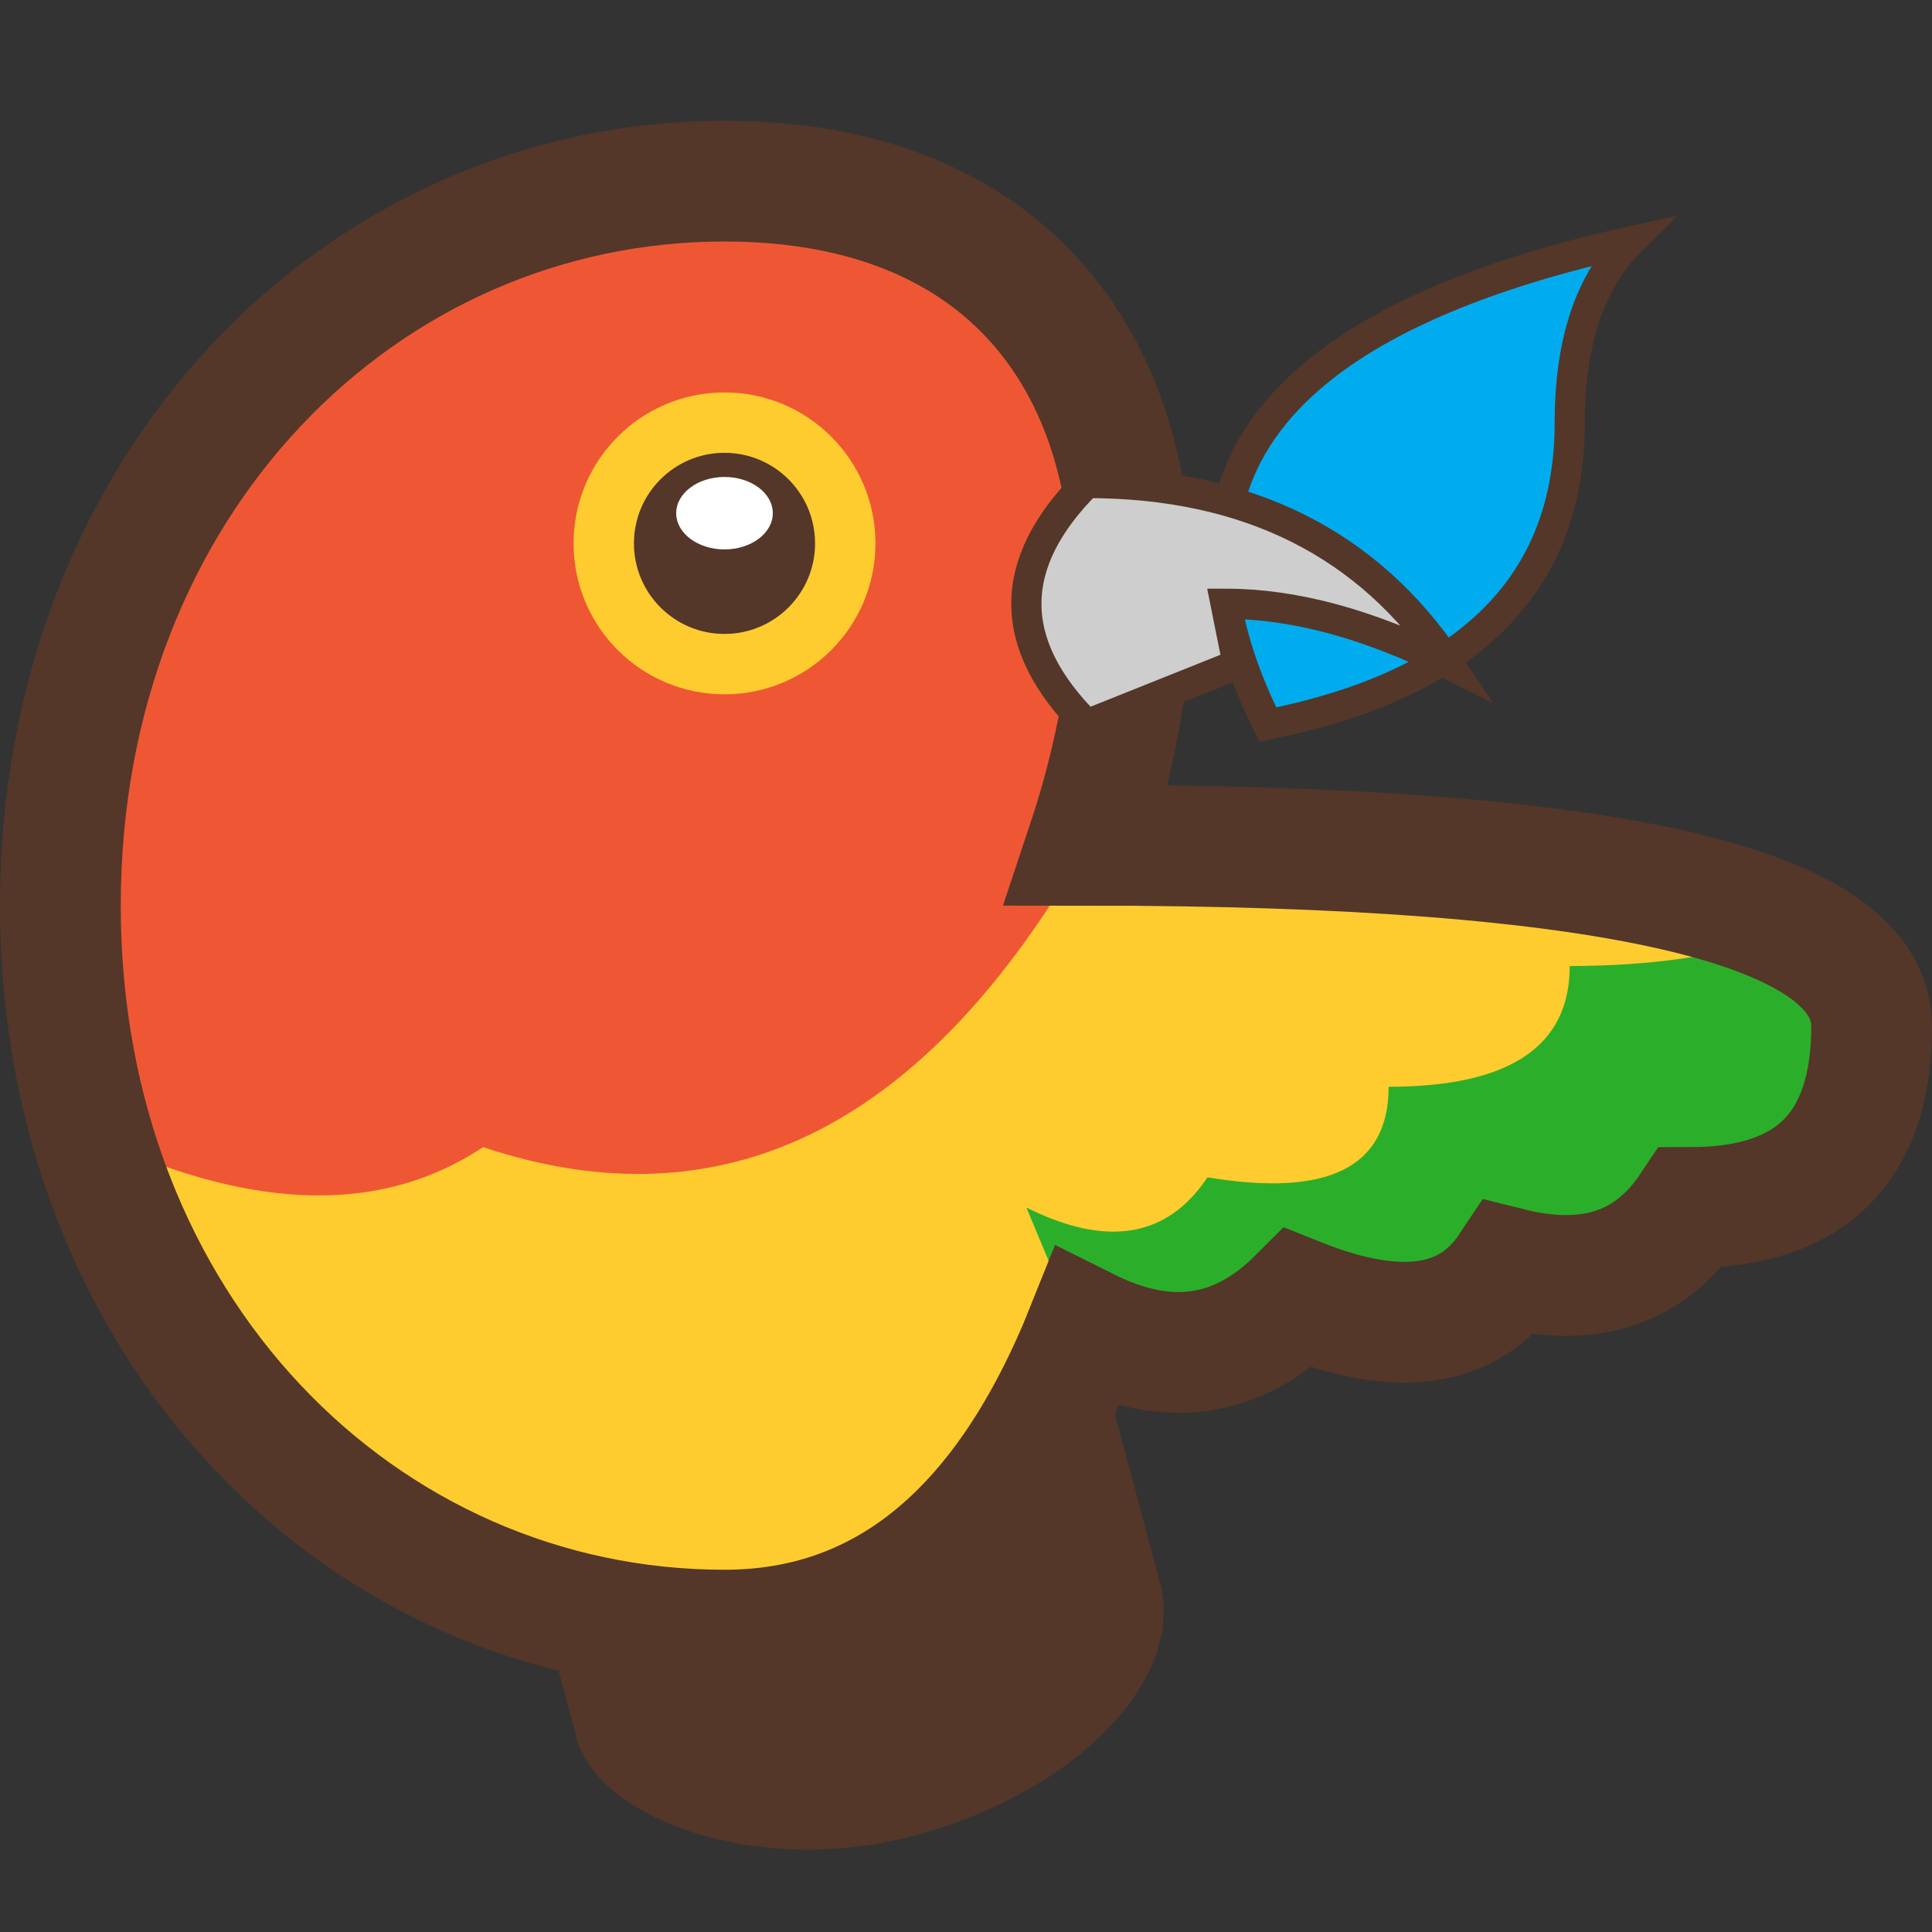 <?xml version="1.0" encoding="UTF-8"?>
<svg 
    xmlns="http://www.w3.org/2000/svg" 
    xmlns:xlink="http://www.w3.org/1999/xlink" version="1.1" width="320" height="320" viewbox="0 0 320 320">
    <rect width="100%" height="100%" fill="#333333" stroke="none"/>
    <defs>
        <path id="path" d="M 180,140 C 200,80 180,30 120,30 60,30 10,80 10,150 10,220 60,270 120,270 Q 160,270 180,220 200,230 215,215 240,225 250,210 270,215 280,200 310,200 310,170 310,140 180,140 Z"/>
        <mask id="mask">
            <use fill="#fff" xlink:href="#path"/>
        </mask>
    </defs>
    <rect x="80" y="230" width="100" height="90" rx="60" ry="30" fill="#543729" transform="rotate(-15 80 230)"/>
    <g mask="url(#mask)">
        <rect x="0" y="0" width="320" height="320" fill="#ef5734"/>
        <polygon points="320,60 0,320 320,320" fill="#2baf2b"/>
        <path d="M 0,320 H 220 L 170,200 Q 190,210 200,195 230,200 230,180 260,180 260,160 300,160 320,140 H 180 Q 140,210 80,190 50,210 0,180" fill="#ffcc2f"/>
    </g>
    <g stroke="#543729" stroke-width="5">
        <use fill="none" stroke-width="20" xlink:href="#path"/>
        <path d="M 210,120 Q 180,60 270,40 260,50 260,70 260,110 210,120 Z" fill="#00acee"/>
        <path d="M 180,80 Q 160,100 180,120 L 205,110 203,100 Q 220,100 240,110 220,80 180,80 Z" fill="#cecece"/>
    </g>
    <circle cx="120" cy="90" r="20" fill="#543729" stroke="#ffcc2f" stroke-width="10"/>
    <ellipse cx="120" cy="85" rx="8" ry="6" fill="#fff"/>
</svg>